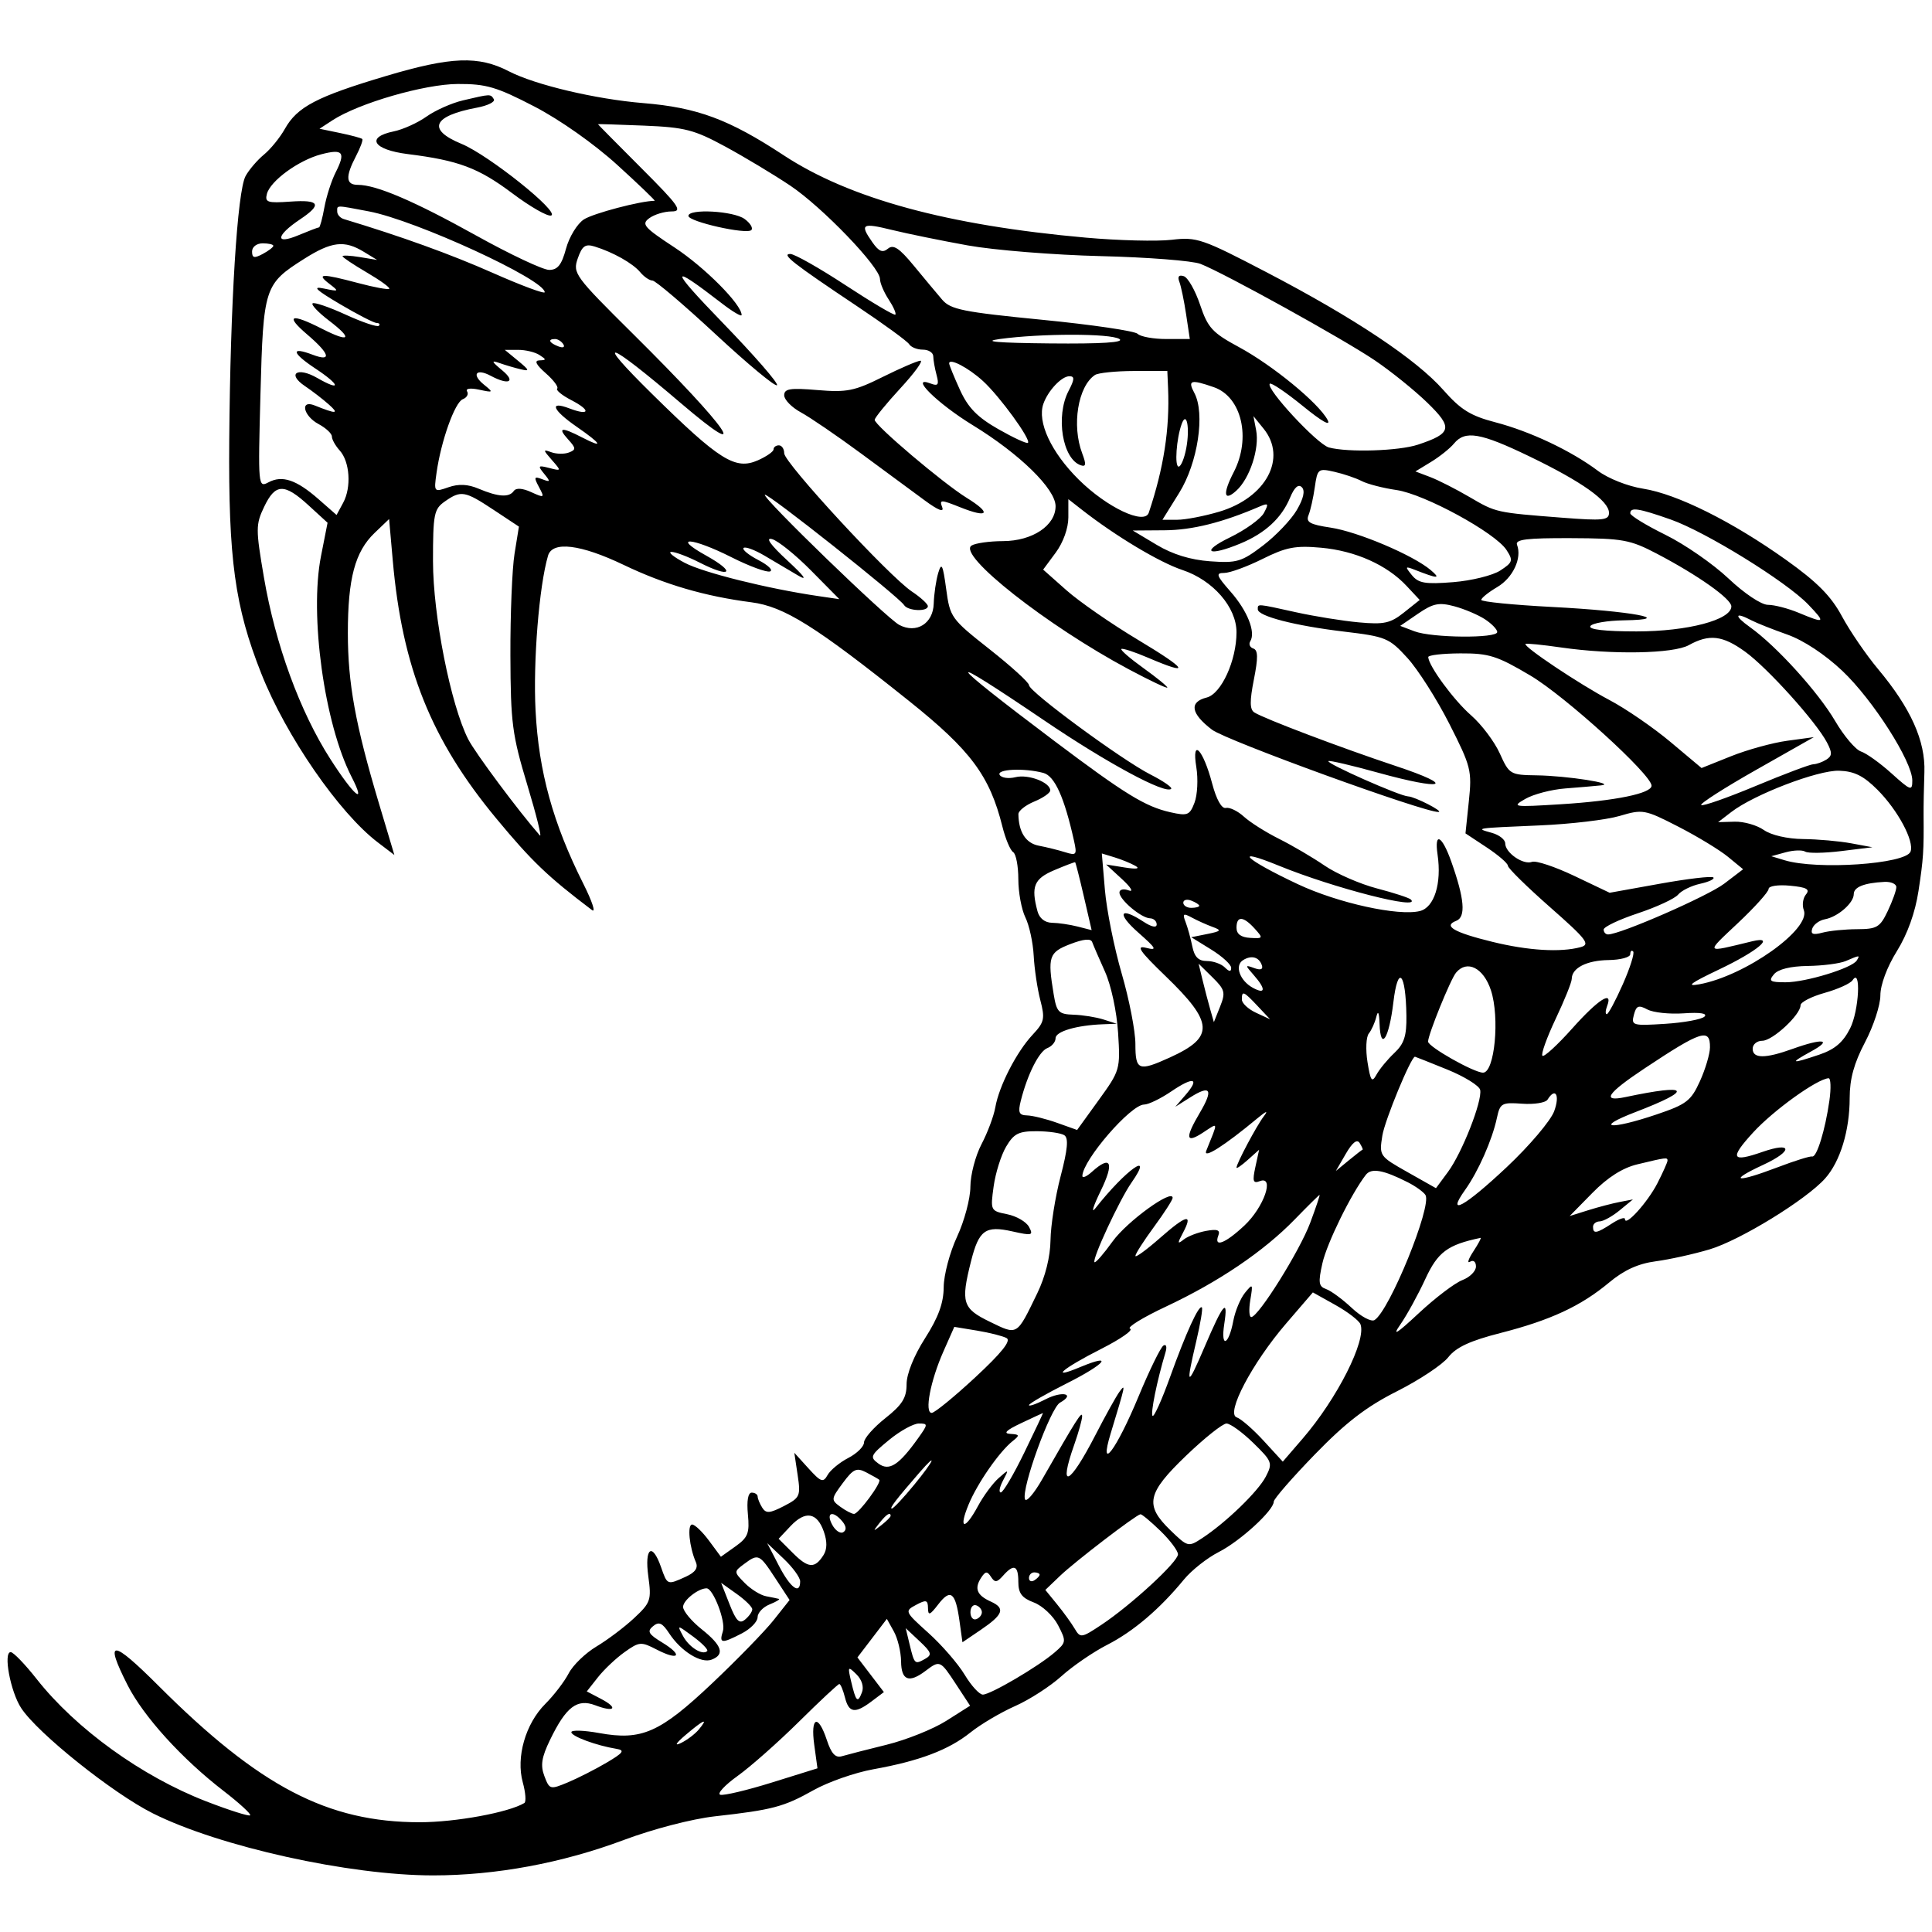 <svg width="512" height="512" viewBox="0 0 512 512"  xmlns="http://www.w3.org/2000/svg">
<path fill-rule="evenodd" clip-rule="evenodd" d="M102.311 20.136C83.939 25.61 78.767 28.313 75.492 34.153C74.204 36.455 71.716 39.515 69.966 40.955C68.216 42.393 66.023 44.949 65.094 46.632C62.884 50.632 61.032 80.491 60.752 116.612C60.506 148.24 62.234 160.813 69.259 178.531C75.827 195.096 89.858 215.426 100.111 223.232L104.513 226.583L100.391 212.807C94.187 192.069 92.185 181.075 92.185 167.755C92.185 153.31 94.083 146.2 99.263 141.24L103.117 137.552L104.09 148.568C106.604 177.011 114.265 196.091 131.546 216.936C140.949 228.279 145.156 232.302 156.885 241.178C157.957 241.988 156.928 238.859 154.598 234.224C146.554 218.225 142.755 204.457 141.928 188.304C141.258 175.265 142.867 155.311 145.236 147.255C146.392 143.327 153.87 144.24 165.276 149.701C176.147 154.906 186.781 158.018 199.136 159.615C207.802 160.733 216.102 165.933 240.959 185.811C257.276 198.859 262.294 205.613 265.645 219.047C266.458 222.307 267.741 225.355 268.496 225.822C269.25 226.287 269.868 229.516 269.868 232.996C269.868 236.475 270.71 241.033 271.738 243.127C272.766 245.219 273.757 249.783 273.941 253.27C274.125 256.757 274.915 262.064 275.698 265.064C276.974 269.961 276.765 270.895 273.649 274.221C269.401 278.755 264.75 287.808 263.769 293.453C263.367 295.761 261.72 300.161 260.108 303.229C258.495 306.299 257.171 311.371 257.162 314.5C257.155 317.63 255.569 323.581 253.637 327.726C251.706 331.871 250.109 337.894 250.089 341.11C250.063 345.331 248.69 349.097 245.153 354.642C242.173 359.314 240.254 364.098 240.254 366.851C240.254 370.448 239.096 372.292 234.613 375.84C231.511 378.294 228.973 381.185 228.973 382.261C228.973 383.339 227.1 385.187 224.813 386.369C222.524 387.551 220.055 389.586 219.324 390.889C218.148 392.988 217.57 392.788 214.249 389.128L210.501 384.997L211.383 390.893C212.218 396.464 212.018 396.916 207.741 399.126C204.012 401.052 203.004 401.131 202.014 399.57C201.353 398.529 200.803 397.202 200.79 396.62C200.779 396.038 200.068 395.563 199.211 395.563C198.238 395.563 197.858 397.726 198.202 401.318C198.678 406.297 198.231 407.444 194.898 409.815L191.046 412.555L187.887 408.287C186.148 405.938 184.139 404.016 183.421 404.016C182.088 404.016 182.679 409.99 184.407 413.98C185.074 415.52 184.256 416.7 181.72 417.854C176.814 420.087 176.855 420.103 175.174 415.287C172.849 408.622 170.766 410.149 171.809 417.753C172.672 424.033 172.443 424.712 168.064 428.802C165.499 431.199 161.005 434.588 158.077 436.334C155.149 438.081 151.837 441.283 150.714 443.45C149.592 445.618 146.804 449.26 144.517 451.545C139.254 456.803 136.703 465.693 138.545 472.357C139.288 475.05 139.474 477.509 138.956 477.821C134.795 480.329 120.727 482.912 111.222 482.912C86.815 482.912 68.77 473.486 42.027 446.77C29.578 434.332 27.576 434.283 33.806 446.565C38.021 454.876 48.201 466.1 59.239 474.606C63.437 477.844 66.611 480.755 66.29 481.076C65.968 481.396 60.717 479.728 54.619 477.368C37.584 470.774 20.112 458.164 9.717 444.959C6.63 441.037 3.532 437.829 2.833 437.829C0.805 437.829 2.772 448.329 5.611 452.657C9.995 459.342 29.886 475.242 40.523 480.564C58.134 489.378 92.554 497 114.748 497C131.395 497 148.948 493.743 165.313 487.616C173.136 484.687 183.403 482.023 189.487 481.341C204.729 479.635 207.713 478.844 215.576 474.423C219.454 472.244 226.592 469.746 231.438 468.875C243.678 466.675 251.399 463.75 257.176 459.125C259.891 456.952 265.209 453.806 268.994 452.134C272.78 450.463 278.309 446.9 281.283 444.216C284.256 441.532 289.726 437.784 293.438 435.886C300.37 432.341 307.334 426.413 313.759 418.588C315.768 416.142 319.915 412.865 322.976 411.306C328.691 408.392 337.557 400.273 337.557 397.951C337.557 397.236 342.476 391.586 348.486 385.397C356.689 376.952 362.104 372.791 370.194 368.712C376.124 365.724 382.253 361.655 383.814 359.673C385.894 357.03 389.594 355.316 397.658 353.256C410.919 349.866 418.951 346.13 426.476 339.849C430.396 336.578 434.14 334.875 438.774 334.259C442.438 333.771 448.867 332.35 453.061 331.098C461.153 328.684 478.678 317.921 483.69 312.289C487.685 307.799 490.183 299.606 490.183 290.982C490.183 285.937 491.339 281.736 494.25 276.208C496.488 271.959 498.318 266.37 498.318 263.787C498.318 260.988 500.082 256.257 502.69 252.068C505.492 247.563 507.548 241.844 508.419 236.125C509.718 227.601 509.855 225.564 509.77 215.936C509.75 213.611 509.846 208.539 509.984 204.665C510.279 196.352 506.391 187.696 497.686 177.286C494.543 173.528 490.245 167.245 488.132 163.324C485.241 157.956 481.582 154.262 473.325 148.376C459.071 138.214 444.419 130.916 435.442 129.505C431.382 128.867 426.179 126.81 423.455 124.765C416.4 119.471 405.505 114.319 396.281 111.911C389.708 110.197 387.105 108.582 382.509 103.367C375.348 95.239 358.855 84.25 335.664 72.158C318.566 63.241 317.163 62.761 310.521 63.547C306.653 64.005 296.399 63.747 287.735 62.975C251.118 59.712 225.158 52.636 207.693 41.156C193.171 31.61 184.782 28.494 170.45 27.319C157.854 26.286 141.787 22.485 134.867 18.899C126.801 14.721 119.566 14.995 102.311 20.136ZM141.579 28.208C148.365 31.725 157.438 38.117 163.58 43.705C169.327 48.934 173.788 53.215 173.49 53.215C169.839 53.215 157.18 56.548 154.724 58.157C152.964 59.309 150.84 62.789 150.004 65.89C148.845 70.191 147.783 71.529 145.531 71.529C143.906 71.529 135.205 67.431 126.196 62.421C109.734 53.271 99.736 48.988 94.827 48.988C91.635 48.988 91.494 46.823 94.334 41.382C95.506 39.136 96.259 37.09 96.005 36.837C95.751 36.583 93.096 35.869 90.106 35.248L84.67 34.119L88.074 31.897C95.05 27.345 112.487 22.29 121.332 22.255C128.851 22.224 131.597 23.032 141.579 28.208ZM122.71 26.596C119.72 27.297 115.364 29.232 113.029 30.893C110.693 32.554 106.794 34.319 104.362 34.816C96.823 36.356 98.877 39.685 108.075 40.834C121.515 42.511 126.813 44.501 135.793 51.245C140.503 54.783 145.119 57.424 146.048 57.114C148.516 56.293 129.486 41.075 122.298 38.122C113.108 34.347 114.652 30.731 126.396 28.53C129.282 27.989 131.296 26.982 130.869 26.291C129.99 24.871 130.075 24.867 122.71 26.596ZM192.188 38.834C197.296 41.604 205.04 46.258 209.399 49.174C217.914 54.874 233.203 70.776 233.203 73.933C233.203 74.99 234.241 77.438 235.509 79.371C236.778 81.305 237.571 83.112 237.272 83.383C236.973 83.657 231.041 80.15 224.089 75.591C217.138 71.032 210.549 67.303 209.444 67.303C206.961 67.303 210.169 69.815 227.106 81.131C234.223 85.887 240.447 90.426 240.938 91.219C241.429 92.013 243.062 92.662 244.568 92.662C246.074 92.662 247.314 93.455 247.325 94.423C247.335 95.392 247.728 97.62 248.199 99.375C248.897 101.975 248.607 102.394 246.63 101.636C240.763 99.386 248.374 106.917 257.793 112.679C270.233 120.291 279.739 129.589 279.739 134.146C279.739 139.288 273.584 143.376 265.8 143.402C262.221 143.414 258.472 143.943 257.471 144.578C253.611 147.024 277.507 165.832 299.129 177.369C304.753 180.368 309.353 182.546 309.353 182.21C309.353 181.871 306.499 179.547 303.01 177.043C299.521 174.54 296.893 172.266 297.169 171.99C297.446 171.712 300.671 172.77 304.334 174.34C315.809 179.254 314.771 177.47 301.538 169.537C294.524 165.333 286.009 159.431 282.615 156.422L276.445 150.952L279.784 146.439C281.766 143.761 283.124 139.967 283.124 137.105V132.286L286.72 135.095C295.636 142.063 307.259 149.03 313.32 151.043C321.454 153.744 327.686 160.908 327.686 167.56C327.686 175.053 323.65 183.883 319.783 184.853C315.066 186.035 315.571 189.095 321.193 193.377C324.954 196.244 377.743 215.415 381.232 215.182C382.676 215.085 374.904 211.104 373.177 211.054C371.016 210.994 351.422 202.318 352.042 201.698C352.289 201.452 358.174 202.824 365.119 204.747C382.748 209.627 386.191 208.414 369.991 203.031C355.408 198.184 335.002 190.457 332.403 188.797C331.19 188.024 331.162 185.795 332.29 180.089C333.434 174.31 333.4 172.286 332.147 171.869C331.235 171.566 330.87 170.701 331.335 169.948C332.83 167.532 330.586 161.886 326.109 156.79C322.335 152.496 322.113 151.834 324.442 151.834C325.921 151.834 330.482 150.165 334.579 148.127C340.854 145.002 343.296 144.534 350.116 145.153C359.188 145.974 367.57 149.722 372.761 155.278L376.235 158.996L372.06 162.321C368.478 165.175 366.787 165.546 360.125 164.936C355.857 164.546 348.359 163.338 343.463 162.256C332.975 159.936 333.326 159.963 333.326 161.473C333.326 163.286 343.13 165.823 356.145 167.377C367.285 168.706 368.133 169.058 372.964 174.35C375.763 177.415 380.776 185.288 384.104 191.846C389.835 203.138 390.109 204.221 389.261 212.312L388.367 220.856L393.987 224.571C397.077 226.613 399.605 228.8 399.605 229.43C399.605 230.058 404.62 234.989 410.75 240.385C420.559 249.021 421.531 250.293 418.858 251.009C413.512 252.442 404.975 251.923 395.465 249.589C385.279 247.09 382.363 245.392 385.912 244.031C388.521 243.031 388.112 238.196 384.579 228.263C382.117 221.342 380.066 220.334 380.971 226.492C382.092 234.128 380.105 240.477 376.295 241.432C370.643 242.849 354.578 239.318 343.963 234.328C329.833 227.684 326.363 224.289 338.967 229.441C353.426 235.35 376.862 241.349 373.889 238.379C373.446 237.938 369.416 236.619 364.931 235.45C360.446 234.279 354.197 231.557 351.044 229.4C347.892 227.243 342.457 224.052 338.967 222.309C335.477 220.567 331.28 217.915 329.642 216.416C328.003 214.919 325.85 213.882 324.857 214.11C323.75 214.366 322.352 211.873 321.238 207.653C318.832 198.539 315.746 195.353 317.039 203.32C317.548 206.454 317.333 210.675 316.563 212.7C315.286 216.058 314.723 216.282 310.168 215.257C303.491 213.752 298.131 210.458 279.36 196.328C249.917 174.162 248.963 172.098 276.919 191.046C293.48 202.269 308.868 210.551 310.37 209.049C310.737 208.683 308.279 206.981 304.907 205.267C297.299 201.398 272.688 183.292 272.688 181.564C272.688 180.866 267.985 176.584 262.239 172.052C252.038 164.005 251.764 163.624 250.742 156.06C249.87 149.616 249.516 148.905 248.641 151.834C248.061 153.771 247.524 157.436 247.446 159.979C247.285 165.263 242.866 167.997 238.329 165.619C234.996 163.872 201.945 131.873 202.698 131.122C203.313 130.508 238.256 158.196 239.591 160.356C240.569 161.936 245.896 162.174 245.891 160.639C245.889 160.058 243.986 158.314 241.662 156.764C235.626 152.739 207.82 122.632 207.82 120.122C207.82 118.967 207.185 118.021 206.41 118.021C205.634 118.021 205 118.5 205 119.086C205 119.672 203.134 120.976 200.855 121.984C194.863 124.633 190.703 122.027 172.829 104.425C157.042 88.879 160.697 90.012 180.321 106.748C199.914 123.457 193.294 113.807 167.868 88.598C152.264 73.126 151.742 72.414 153.116 68.475C154.271 65.167 155.114 64.57 157.56 65.322C162.477 66.835 167.707 69.781 169.667 72.141C170.676 73.354 172.134 74.347 172.907 74.347C173.681 74.347 181.237 80.774 189.698 88.63C198.157 96.486 205.454 102.54 205.911 102.084C206.366 101.628 199.844 94.134 191.415 85.432C177.346 70.904 177.302 69.577 191.25 80.359C194.159 82.606 196.538 84.009 196.538 83.474C196.538 80.677 186.757 70.835 178.755 65.579C170.618 60.235 169.901 59.402 172.077 57.813C173.418 56.834 176.072 56.032 177.976 56.032C180.997 56.032 179.972 54.564 169.951 44.54C163.633 38.22 158.463 32.989 158.463 32.917C158.463 32.846 163.962 33.014 170.681 33.292C181.51 33.742 183.957 34.371 192.188 38.834ZM88.933 45.722C87.826 47.906 86.49 52.071 85.963 54.976C85.437 57.882 84.795 60.259 84.537 60.259C84.279 60.259 81.789 61.21 79.004 62.372C72.799 64.963 73.099 62.433 79.504 58.145C85.467 54.156 84.754 52.869 76.895 53.43C70.894 53.86 70.146 53.612 70.732 51.386C71.64 47.926 79.143 42.458 85.134 40.891C90.925 39.377 91.67 40.324 88.933 45.722ZM97.758 56.02C110.146 58.367 144.319 74.074 144.352 77.437C144.357 77.974 138.174 75.676 130.612 72.33C119.403 67.369 106.373 62.661 91.127 58.061C90.158 57.769 89.364 56.876 89.364 56.076C89.364 54.315 88.783 54.319 97.758 56.02ZM182.437 57.217C182.437 58.746 197.865 62.221 199.113 60.973C199.634 60.453 198.829 59.129 197.324 58.03C194.399 55.893 182.437 55.239 182.437 57.217ZM256.471 65.037C263.452 66.296 279.316 67.572 291.726 67.874C304.136 68.175 316.028 69.102 318.151 69.935C324.497 72.421 356.008 89.861 364.35 95.504C368.616 98.389 374.873 103.434 378.253 106.715C385.098 113.358 384.767 114.846 375.774 117.837C370.715 119.519 357.252 119.946 352.175 118.585C349.088 117.758 335.308 102.893 336.512 101.69C336.88 101.321 340.829 103.989 345.288 107.617C350.381 111.762 352.802 113.113 351.805 111.252C349.414 106.786 337.217 96.78 328.286 91.959C321.273 88.172 320.088 86.877 318.029 80.753C316.747 76.945 314.805 73.541 313.712 73.192C312.402 72.772 312.003 73.279 312.54 74.68C312.99 75.848 313.797 79.739 314.335 83.324L315.314 89.844H309.091C305.667 89.844 302.247 89.226 301.49 88.469C300.733 87.713 289.343 86.038 276.177 84.746C255.25 82.692 251.921 82.024 249.694 79.429C248.294 77.796 244.905 73.736 242.164 70.405C238.324 65.739 236.754 64.704 235.319 65.894C233.907 67.065 232.916 66.666 231.215 64.239C227.787 59.35 228.378 58.971 236.376 60.934C240.447 61.932 249.491 63.779 256.471 65.037ZM72.442 65.14C72.442 65.5 71.173 66.473 69.622 67.303C67.371 68.506 66.801 68.374 66.801 66.648C66.801 65.425 68.027 64.485 69.622 64.485C71.173 64.485 72.442 64.78 72.442 65.14ZM96.415 66.734L99.941 68.882L95.358 68.129C92.838 67.713 90.775 67.614 90.775 67.909C90.775 68.203 93.68 70.145 97.232 72.224C100.783 74.303 103.449 76.242 103.159 76.532C102.868 76.824 99.169 76.141 94.939 75.016C85.254 72.441 83.708 72.476 87.249 75.19C89.938 77.251 89.874 77.31 85.839 76.463C82.626 75.791 83.646 76.782 90.07 80.58C94.723 83.331 99.113 85.591 99.824 85.6C100.534 85.609 100.79 85.943 100.391 86.342C99.992 86.741 96.037 85.408 91.604 83.381C87.17 81.352 83.224 80.011 82.835 80.4C82.446 80.788 84.408 82.844 87.195 84.967C93.626 89.868 92.733 90.9 85.327 87.125C77.073 82.919 75.432 83.538 81.381 88.615C87.454 93.796 88.037 95.977 82.823 93.996C76.927 91.758 77.307 93.519 83.624 97.693C90.244 102.072 90.526 103.868 84.006 100.129C78.763 97.123 75.958 99.062 80.827 102.325C82.724 103.598 85.579 105.8 87.173 107.221C89.981 109.725 89.18 109.77 83.371 107.439C79.433 105.859 80.363 110.212 84.429 112.386C86.368 113.423 87.954 114.906 87.954 115.683C87.954 116.459 88.886 118.124 90.024 119.381C92.716 122.352 93.168 129.136 90.945 133.235L89.191 136.476L84.434 132.304C78.554 127.145 74.791 125.873 71.159 127.816C68.403 129.289 68.37 128.914 69.028 104.343C69.785 76.125 70.058 75.281 80.565 68.623C87.872 63.994 91.257 63.591 96.415 66.734ZM296.662 89.844C298.073 90.756 291.977 91.143 278.329 91.011C264.281 90.873 260.088 90.508 264.932 89.844C275.945 88.336 294.325 88.336 296.662 89.844ZM149.287 91.238C149.781 92.035 149.215 92.272 147.96 91.791C145.518 90.855 145.071 89.844 147.099 89.844C147.829 89.844 148.814 90.471 149.287 91.238ZM142.951 94.071C144.831 95.285 144.831 95.445 142.951 95.502C141.512 95.547 142.047 96.634 144.624 98.902C146.708 100.735 148.076 102.569 147.666 102.979C147.255 103.389 148.942 104.77 151.413 106.046C156.668 108.761 156.313 110.288 150.903 108.234C145.401 106.143 146.385 108.634 152.823 113.09C159.48 117.7 160.132 118.955 154.303 115.945C148.77 113.086 147.646 113.234 150.549 116.438C152.669 118.778 152.694 119.178 150.768 119.916C149.571 120.375 147.481 120.346 146.124 119.851C143.857 119.026 143.867 119.192 146.254 121.911C148.809 124.822 148.798 124.856 145.549 124.019C142.582 123.254 142.445 123.41 144.208 125.557C145.935 127.662 145.875 127.834 143.692 126.997C141.534 126.17 141.423 126.439 142.832 129.068C144.373 131.945 144.274 132.01 140.78 130.419C138.435 129.351 136.764 129.246 136.151 130.125C134.926 131.89 132.021 131.698 126.85 129.512C123.991 128.304 121.546 128.186 118.847 129.126C114.999 130.467 114.968 130.43 115.687 125.308C116.869 116.89 120.535 106.605 122.642 105.798C123.721 105.384 124.235 104.454 123.787 103.729C123.312 102.959 124.633 102.768 126.968 103.268C130.772 104.084 130.834 104.019 128.247 101.929C124.878 99.21 126.177 97.523 130.047 99.592C134.853 102.162 136.81 101.221 133.08 98.135C130.224 95.771 130.091 95.407 132.375 96.212C133.926 96.76 136.465 97.507 138.016 97.873C140.441 98.444 140.343 98.131 137.311 95.631L133.785 92.724L137.311 92.716C139.25 92.71 141.788 93.32 142.951 94.071ZM233.908 99.904C226.43 103.623 224.423 104.026 216.634 103.371C209.389 102.762 207.82 103.009 207.82 104.756C207.82 105.925 209.808 107.962 212.239 109.282C214.671 110.601 221.81 115.477 228.104 120.115C234.399 124.753 242.025 130.374 245.052 132.606C248.612 135.233 250.25 135.873 249.691 134.42C248.906 132.373 249.322 132.375 254.472 134.434C261.951 137.424 262.889 136.073 256.201 131.942C249.908 128.058 231.789 112.7 231.801 111.263C231.807 110.718 234.88 106.945 238.632 102.876C242.385 98.808 244.761 95.529 243.912 95.588C243.063 95.647 238.562 97.589 233.908 99.904ZM260.49 100.97C264.918 105.011 273.276 116.494 272.416 117.354C272.117 117.652 268.579 116.018 264.554 113.722C258.981 110.542 256.557 108.055 254.386 103.295C252.819 99.856 251.536 96.711 251.536 96.305C251.536 94.787 256.612 97.431 260.49 100.97ZM309.551 102.876C310.015 113.651 308.404 124.044 304.437 135.878C303.318 139.217 293.325 134.485 285.86 127.083C278.558 119.843 274.815 111.798 276.513 106.997C277.75 103.499 281.333 99.706 283.4 99.706C284.826 99.706 284.781 100.532 283.19 103.581C279.68 110.302 281.563 121.704 286.449 123.314C287.806 123.761 287.889 123.021 286.802 120.164C283.98 112.748 285.661 102.387 290.175 99.375C291.028 98.806 295.693 98.331 300.54 98.319L309.353 98.297L309.551 102.876ZM321.701 102.616C329.065 105.18 331.613 116.115 326.948 125.129C323.988 130.847 324.296 133.061 327.632 130.044C331.196 126.822 333.816 118.86 332.895 114.047L332.174 110.284L334.866 113.605C341.174 121.387 335.54 131.915 323.093 135.609C319.133 136.784 314.129 137.745 311.976 137.745H308.06L312.501 130.606C317.441 122.668 319.423 109.57 316.51 104.13C314.685 100.725 315.55 100.473 321.701 102.616ZM314.368 118.802C313.866 121.472 312.96 123.657 312.354 123.657C311.233 123.657 311.756 116.232 313.148 112.386C314.476 108.712 315.375 113.436 314.368 118.802ZM405.32 120.95C419.218 127.655 426.399 132.752 426.399 135.912C426.399 137.875 424.822 138.04 414.059 137.201C396.36 135.823 396.504 135.856 389.397 131.696C385.836 129.61 381.163 127.235 379.012 126.419L375.102 124.934L379.245 122.41C381.524 121.022 384.259 118.833 385.323 117.545C388.267 113.984 392.304 114.671 405.32 120.95ZM360.859 127.483C362.392 128.28 366.545 129.351 370.088 129.864C377.483 130.935 396.264 141.169 399.234 145.745C401.053 148.55 400.912 149.019 397.594 151.19C395.597 152.497 389.979 153.886 385.11 154.276C377.727 154.87 375.911 154.564 374.181 152.442C372.287 150.119 372.352 149.994 374.927 151.001C381.113 153.421 381.935 153.435 379.157 151.078C374.499 147.125 359.827 140.902 352.611 139.822C347.125 139 346.024 138.376 346.778 136.515C347.289 135.254 348.033 131.928 348.434 129.124C349.132 124.222 349.332 124.064 353.616 125.03C356.066 125.583 359.325 126.686 360.859 127.483ZM343.669 135.163C342.172 137.723 338.145 141.953 334.72 144.564C329.041 148.89 327.798 149.261 320.68 148.747C315.478 148.371 310.754 146.915 306.529 144.386L300.187 140.59L308.648 140.53C315.978 140.478 323.951 138.483 333.842 134.224C336.141 133.235 336.282 133.451 334.951 135.936C334.112 137.501 330.073 140.412 325.974 142.404C317.931 146.314 320.174 147.606 328.769 144.017C335.302 141.291 339.648 137.27 341.878 131.893C343.014 129.15 344.08 128.202 344.997 129.117C345.914 130.033 345.46 132.1 343.669 135.163ZM81.761 133.913L86.808 138.534L85.063 147.393C81.978 163.065 85.957 191.811 93.159 205.853C97.239 213.807 93.795 210.913 87.519 201.113C79.466 188.54 72.982 170.799 69.95 153.052C67.753 140.185 67.756 139.014 70.001 134.31C72.968 128.093 75.317 128.014 81.761 133.913ZM130.828 135.129L137.519 139.558L136.357 146.752C135.719 150.709 135.225 162.823 135.262 173.671C135.324 191.6 135.73 194.724 139.739 208.01C142.165 216.049 143.661 222.071 143.066 221.394C137.469 215.024 125.918 199.519 124.083 195.912C119.444 186.791 114.752 163.082 114.749 148.744C114.748 136.228 115.01 134.903 117.883 132.894C122.177 129.889 123.168 130.06 130.828 135.129ZM442.72 137.663C452.01 140.925 473.373 154.121 479.192 160.192C483.914 165.119 483.682 165.323 476.677 162.4C473.894 161.238 470.228 160.287 468.533 160.287C466.772 160.287 462.282 157.293 458.059 153.302C453.993 149.46 446.475 144.253 441.352 141.729C436.23 139.205 432.039 136.642 432.039 136.033C432.039 134.346 434.221 134.678 442.72 137.663ZM214.937 151.197L222.438 158.785L216.892 157.973C203.433 156.002 186.429 151.773 181.476 149.162C178.515 147.6 176.909 146.295 177.91 146.26C178.91 146.226 182.289 147.503 185.419 149.098C193.705 153.321 195.202 151.721 187.151 147.245C177.736 142.011 183.353 142.379 193.875 147.686C198.569 150.054 203.152 151.741 204.058 151.435C204.964 151.129 203.584 149.779 200.99 148.434C198.397 147.09 196.626 145.642 197.052 145.215C197.479 144.789 199.972 145.704 202.594 147.249C205.214 148.793 209.208 151.154 211.467 152.494C214.167 154.095 213.2 152.732 208.645 148.521C204.218 144.43 202.747 142.384 204.575 142.862C206.149 143.272 210.812 147.024 214.937 151.197ZM439.09 146.738C449.97 152.434 458.834 158.707 458.827 160.706C458.816 164.275 447.228 167.331 433.703 167.331C425.321 167.331 420.906 166.822 421.463 165.922C421.942 165.147 425.946 164.458 430.36 164.392C444.395 164.181 432.392 161.941 411.384 160.853C401.028 160.316 392.554 159.472 392.554 158.976C392.554 158.482 394.454 156.955 396.776 155.584C400.95 153.121 403.389 147.92 402.028 144.378C401.479 142.951 404.603 142.566 416.33 142.614C430.068 142.67 431.988 143.018 439.09 146.738ZM393.52 164.109C395.315 165.284 396.785 166.807 396.785 167.493C396.785 169.216 379.493 169.065 374.852 167.303L371.069 165.866L375.818 162.618C379.799 159.896 381.35 159.582 385.411 160.671C388.075 161.387 391.723 162.934 393.52 164.109ZM464.141 164.388C465.487 165.095 469.76 166.791 473.635 168.159C477.935 169.678 483.62 173.423 488.218 177.768C496.323 185.425 506.779 201.801 506.779 206.836C506.779 209.695 506.371 209.557 501.295 204.974C498.277 202.25 494.629 199.633 493.186 199.157C491.742 198.68 488.658 195.043 486.331 191.071C481.827 183.385 470.756 171.184 463.768 166.207C459.466 163.142 459.689 162.055 464.141 164.388ZM462.499 172.72C468.409 176.998 481.269 191.263 484.154 196.743C485.591 199.472 485.564 200.316 484.009 201.301C482.96 201.964 481.407 202.518 480.561 202.531C479.713 202.542 472.833 205.134 465.27 208.291C457.707 211.449 451.212 213.723 450.834 213.345C450.458 212.969 457.021 208.766 465.42 204.006L480.691 195.351L473.64 196.309C469.762 196.835 463.065 198.678 458.758 200.402L450.929 203.537L442.68 196.616C438.144 192.811 430.879 187.82 426.537 185.526C418.53 181.297 403.606 171.318 404.278 170.646C404.48 170.443 408.747 170.87 413.759 171.594C427.28 173.545 443.443 173.248 447.551 170.97C452.968 167.968 456.505 168.382 462.499 172.72ZM405.564 179.027C414.784 184.489 437.68 205.301 437.68 208.218C437.68 210.268 428.084 212.233 413.707 213.129C400.938 213.925 400.493 213.859 404.233 211.712C406.392 210.472 411.152 209.228 414.81 208.947C418.469 208.666 422.732 208.301 424.283 208.135C428.636 207.672 415.306 205.591 407.223 205.474C400.218 205.372 399.967 205.223 397.459 199.665C396.043 196.528 392.615 191.979 389.841 189.557C385.279 185.574 378.607 176.505 378.496 174.137C378.472 173.618 382.306 173.176 387.016 173.154C394.588 173.117 396.738 173.797 405.564 179.027ZM276.502 204.831C279.508 205.637 282.055 211.277 284.623 222.811C285.455 226.546 285.269 226.788 282.28 225.85C280.495 225.289 277.346 224.509 275.283 224.116C271.848 223.462 269.946 220.513 269.888 215.754C269.877 214.881 271.772 213.376 274.099 212.414C276.425 211.452 278.329 210.129 278.329 209.475C278.329 207.336 272.499 205.112 269.118 205.96C267.299 206.415 265.416 206.153 264.935 205.375C263.973 203.818 271.416 203.469 276.502 204.831ZM497.516 209.264C502.945 214.689 507.364 222.945 506.309 225.692C505.043 228.989 481.592 230.591 472.935 227.973L469.409 226.907L473.207 225.867C475.295 225.296 477.632 225.216 478.399 225.689C479.165 226.163 483.486 226.095 487.998 225.54L496.203 224.53L490.562 223.484C487.46 222.908 481.731 222.401 477.832 222.357C473.647 222.309 469.382 221.323 467.424 219.954C465.597 218.676 462.127 217.687 459.711 217.756L455.317 217.88L458.838 215.175C464.88 210.532 481.774 204.066 487.385 204.25C491.393 204.381 493.841 205.592 497.516 209.264ZM457.922 227.057L461.945 230.362L456.952 234.168C452.603 237.483 429.385 247.635 426.156 247.635C425.514 247.635 424.988 247.053 424.988 246.342C424.988 245.629 429.065 243.691 434.047 242.035C439.031 240.378 443.834 238.149 444.721 237.08C445.609 236.01 448.241 234.719 450.57 234.207C452.899 233.696 454.467 232.942 454.056 232.531C453.645 232.121 447.293 232.866 439.942 234.189L426.576 236.592L417.229 232.136C412.089 229.685 407.034 228.005 405.996 228.403C403.683 229.29 398.9 225.991 398.9 223.51C398.9 222.514 397.313 221.257 395.374 220.719C390.834 219.457 390.676 219.482 408.066 218.741C416.21 218.394 425.729 217.266 429.219 216.232C435.357 214.414 435.865 214.507 444.731 219.052C449.772 221.637 455.708 225.24 457.922 227.057ZM300.892 229.466C302.22 230.229 301.173 230.388 298.072 229.892L293.136 229.103L297.367 233C299.705 235.152 300.493 236.481 299.129 235.97C297.75 235.453 296.662 235.701 296.662 236.535C296.662 238.432 302.443 243.3 304.77 243.362C305.74 243.387 306.533 244.116 306.533 244.979C306.533 245.944 305.192 245.672 303.057 244.275C296.786 240.169 295.837 241.999 301.597 247.087C306.498 251.415 306.775 251.952 303.712 251.182C300.93 250.482 302.012 252.056 308.85 258.651C321.682 271.027 321.897 274.851 310.058 280.231C301.717 284.021 300.892 283.701 300.892 276.674C300.892 273.273 299.259 264.873 297.262 258.007C295.267 251.14 293.264 241.168 292.813 235.847L291.994 226.174L295.385 227.212C297.251 227.784 299.729 228.799 300.892 229.466ZM287.23 237.564L289.295 246.494L285.575 245.543C283.528 245.02 280.482 244.572 278.806 244.548C276.903 244.52 275.451 243.369 274.946 241.491C273.183 234.926 274.018 232.883 279.394 230.605C282.299 229.375 284.785 228.428 284.92 228.503C285.056 228.576 286.095 232.655 287.23 237.564ZM478.597 237.042C477.783 238.022 477.528 239.893 478.03 241.201C479.962 246.233 462.482 258.631 450.334 260.846C446.684 261.511 447.996 260.522 455.472 256.968C465.86 252.032 470.73 247.9 464.331 249.454C451.614 252.542 451.844 252.839 460.595 244.597C465.056 240.396 468.704 236.335 468.704 235.568C468.704 234.792 471.22 234.416 474.391 234.719C478.783 235.137 479.74 235.665 478.597 237.042ZM502.548 235.095C502.548 235.946 501.525 238.799 500.272 241.435C498.228 245.739 497.404 246.227 492.164 246.246C488.956 246.256 484.818 246.668 482.969 247.163C480.461 247.833 479.775 247.56 480.266 246.088C480.629 245.002 482.14 243.889 483.628 243.615C487.042 242.987 491.267 239.303 491.267 236.953C491.267 235.082 494.004 233.986 499.376 233.71C501.121 233.62 502.548 234.242 502.548 235.095ZM317.814 240.037C317.814 240.341 316.862 240.591 315.699 240.591C314.536 240.591 313.584 239.976 313.584 239.225C313.584 238.476 314.536 238.227 315.699 238.672C316.862 239.118 317.814 239.733 317.814 240.037ZM321.34 245.64C323.809 246.54 323.633 246.774 319.93 247.521L315.699 248.372L320.987 251.64C323.896 253.438 326.275 255.617 326.275 256.485C326.275 257.583 325.762 257.547 324.583 256.37C323.652 255.44 321.51 254.679 319.824 254.679C317.607 254.679 316.54 253.604 315.974 250.805C315.544 248.675 314.737 245.758 314.183 244.325C313.324 242.108 313.572 241.936 315.847 243.166C317.317 243.961 319.789 245.075 321.34 245.64ZM332.492 246.082C334.813 248.645 334.762 248.748 331.3 248.548C328.88 248.408 327.687 247.526 327.687 245.874C327.686 242.667 329.468 242.745 332.492 246.082ZM292.83 257.497C294.456 261.108 295.952 268.081 296.306 273.698C296.917 283.394 296.831 283.694 291.187 291.506L285.446 299.453L280.126 297.556C277.198 296.513 273.625 295.631 272.184 295.597C270.049 295.547 269.74 294.831 270.515 291.739C272.278 284.723 275.365 278.596 277.561 277.754C278.759 277.295 279.739 276.115 279.739 275.133C279.739 273.345 285.293 271.709 292.255 271.444L295.956 271.305L292.431 270.176C290.492 269.556 286.926 268.986 284.507 268.908C280.554 268.782 280.02 268.231 279.234 263.484C277.587 253.529 277.965 252.384 283.617 250.203C287.158 248.837 289.082 248.656 289.44 249.659C289.735 250.484 291.261 254.01 292.83 257.497ZM430.061 260.844C428.132 265.202 426.221 268.767 425.815 268.767C425.409 268.767 425.442 267.817 425.888 266.654C427.579 262.254 423.547 264.83 416.663 272.546C412.734 276.949 409.177 280.209 408.759 279.79C408.34 279.372 409.915 274.978 412.261 270.024C414.607 265.071 416.526 260.305 416.526 259.43C416.529 256.53 420.48 254.506 426.296 254.425C429.454 254.383 432.039 253.682 432.039 252.869C432.039 252.057 432.383 251.736 432.804 252.156C433.225 252.576 431.99 256.485 430.061 260.844ZM334.414 255.824C334.777 256.916 334.072 257.17 332.387 256.554C329.915 255.653 329.911 255.736 332.269 258.425C335.491 262.102 335.409 263.591 332.083 261.812C328.585 259.942 327.114 255.91 329.4 254.462C331.631 253.05 333.673 253.606 334.414 255.824ZM492.054 254.547C490.804 256.565 478.56 260.314 473.215 260.314C469.058 260.314 468.611 260.01 470.114 258.201C471.233 256.856 474.494 256.051 479.1 255.989C483.078 255.934 487.601 255.345 489.152 254.679C492.896 253.072 492.969 253.069 492.054 254.547ZM323.341 266.749L321.69 270.881L320.685 267.359C320.134 265.421 319.223 261.935 318.662 259.61L317.641 255.383L321.316 259C324.62 262.253 324.824 263.035 323.341 266.749ZM395.109 262.428C397.493 269.676 396.096 284.265 393.019 284.265C390.602 284.265 378.452 277.395 378.454 276.03C378.455 274.177 384.386 259.558 385.857 257.781C388.768 254.266 393.151 256.468 395.109 262.428ZM372.713 269.187C372.79 274.524 372.119 276.599 369.519 279.049C367.707 280.755 365.579 283.334 364.789 284.779C363.572 287.005 363.207 286.496 362.399 281.451C361.876 278.176 362.032 274.775 362.747 273.893C363.462 273.011 364.359 271.022 364.74 269.472C365.188 267.652 365.491 268.305 365.597 271.316C365.858 278.77 368.114 275.266 369.258 265.629C370.461 255.492 372.544 257.636 372.713 269.187ZM490.302 272.528C488.426 276.244 486.234 278.108 482.101 279.503C474.561 282.046 474.092 281.853 479.986 278.629C485.803 275.448 483.068 275.081 475.05 277.966C467.786 280.581 464.474 280.568 464.474 277.925C464.474 276.763 465.624 275.812 467.03 275.812C469.748 275.812 477.165 268.929 477.165 266.408C477.165 265.582 480.038 264.104 483.548 263.122C487.058 262.14 490.388 260.631 490.951 259.769C493.257 256.23 492.666 267.846 490.302 272.528ZM333.298 266.625L336.582 270.117L332.85 268.386C330.798 267.433 329.113 265.862 329.107 264.893C329.092 262.449 329.55 262.639 333.298 266.625ZM446.216 268.542C450.551 268.238 452.563 268.555 451.71 269.406C450.97 270.144 446.282 271.008 441.291 271.325C432.66 271.874 432.258 271.76 432.991 268.959C433.631 266.509 434.231 266.268 436.569 267.519C438.113 268.345 442.455 268.804 446.216 268.542ZM453.161 277.573C453.144 279.317 451.943 283.356 450.49 286.55C448.125 291.754 446.927 292.67 438.966 295.355C426.628 299.518 422.254 298.996 433.445 294.696C448.961 288.735 447.866 287.118 430.763 290.734C424.285 292.102 425.861 289.758 435.898 283.091C450.876 273.142 453.212 272.395 453.161 277.573ZM383.501 283.426C388.092 285.29 392.035 287.728 392.264 288.845C392.86 291.774 387.465 305.512 383.732 310.566L380.546 314.88L373.009 310.626C365.556 306.419 365.48 306.309 366.337 300.948C366.994 296.843 373.941 280.038 374.98 280.038C375.075 280.038 378.909 281.563 383.501 283.426ZM314.163 290.189L311.468 293.312L315.469 290.789C320.814 287.419 321.615 288.711 317.989 294.851C313.983 301.636 314.216 303.155 318.804 300.151C322.98 297.416 322.898 296.961 319.677 304.956C318.739 307.285 324.442 303.665 333.284 296.316C335.628 294.369 336.165 294.207 334.927 295.823C333.019 298.315 327.686 308.339 327.686 309.435C327.686 309.779 329.034 308.853 330.682 307.377L333.679 304.693L332.686 309.27C331.868 313.038 332.074 313.701 333.848 313.021C337.883 311.475 334.966 319.91 329.787 324.769C324.697 329.544 321.603 330.728 322.875 327.415C323.432 325.967 322.623 325.661 319.659 326.195C317.482 326.586 314.802 327.616 313.705 328.48C312.013 329.815 311.976 329.556 313.467 326.761C316.284 321.479 314.481 321.864 307.457 328.042C303.846 331.216 300.892 333.37 300.892 332.826C300.892 332.282 303.113 328.815 305.828 325.121C308.542 321.427 310.763 317.973 310.763 317.446C310.763 314.92 298.644 323.712 294.848 328.993C292.482 332.285 290.327 334.759 290.058 334.491C289.333 333.766 296.669 317.981 299.851 313.417C306.065 304.508 298.33 309.993 290.299 320.19C289.079 321.74 289.705 319.679 291.689 315.612C295.375 308.06 294.421 305.979 289.369 310.547C287.951 311.829 286.813 312.305 286.84 311.603C287.007 307.343 299.678 292.718 303.201 292.718C304.34 292.718 307.582 291.15 310.405 289.232C316.324 285.216 318.07 285.66 314.163 290.189ZM484.811 291.661C483.701 299.497 481.446 306.808 480.239 306.479C479.712 306.337 475.608 307.619 471.118 309.331C460.091 313.535 457.706 313.129 467.294 308.68C475.212 305.006 475.036 302.49 467.054 305.271C458.829 308.135 458.293 307.003 464.605 300.114C469.983 294.244 481.52 285.947 484.586 285.744C485.176 285.706 485.278 288.367 484.811 291.661ZM411.871 294.486C410.941 297.009 405.297 303.666 399.326 309.279C388.098 319.837 383.114 322.567 388.266 315.341C391.769 310.426 395.444 302.111 396.694 296.271C397.533 292.349 397.969 292.104 403.391 292.494C406.58 292.725 409.609 292.235 410.121 291.406C412.208 288.033 413.445 290.211 411.871 294.486ZM282.046 300.84C283.215 301.595 282.95 304.546 281.071 311.737C279.652 317.161 278.449 324.769 278.397 328.643C278.338 333.052 277.025 338.323 274.887 342.732C269.374 354.107 269.743 353.886 262.328 350.286C255.058 346.758 254.572 345.196 257.333 334.241C259.416 325.975 261.138 324.73 268.266 326.33C273.525 327.511 273.912 327.408 272.704 325.149C271.975 323.788 269.366 322.274 266.907 321.782C262.494 320.9 262.446 320.803 263.321 314.435C263.807 310.886 265.299 306.133 266.636 303.873C268.686 300.403 269.954 299.765 274.756 299.783C277.885 299.796 281.165 300.271 282.046 300.84ZM361.101 304.668C360.949 304.697 359.291 305.985 357.417 307.526L354.01 310.328L356.647 305.778C358.405 302.745 359.632 301.792 360.33 302.919C360.905 303.85 361.252 304.637 361.101 304.668ZM441.911 307.567C441.911 307.985 440.709 310.679 439.24 313.555C436.656 318.612 430.629 325.269 430.629 323.064C430.629 322.467 429.065 323.004 427.153 324.255C423.117 326.898 422.168 327.063 422.168 325.121C422.168 324.346 422.962 323.698 423.931 323.681C424.901 323.664 427.28 322.347 429.219 320.757L432.744 317.861L429.219 318.539C427.28 318.911 423.508 319.901 420.837 320.74L415.979 322.264L422.016 316.119C426.056 312.005 429.994 309.506 433.925 308.559C441.593 306.712 441.911 306.672 441.911 307.567ZM373.075 313.315C375.158 314.373 377.268 315.892 377.76 316.689C379.548 319.58 368.223 347.385 364.26 349.832C363.4 350.362 360.69 348.915 358.236 346.616C355.782 344.317 352.722 342.068 351.435 341.62C349.446 340.928 349.3 339.899 350.456 334.759C351.656 329.427 358.057 316.395 361.953 311.353C363.415 309.461 366.591 310.021 373.075 313.315ZM347.215 324.065C344.44 331.495 333.51 348.976 331.599 349.038C331.036 349.056 330.923 347.01 331.348 344.493C332.076 340.166 331.998 340.063 329.919 342.625C328.711 344.115 327.325 347.45 326.838 350.037C325.604 356.61 323.44 357.358 324.444 350.864C325.541 343.759 324.173 345.361 319.206 356.993C314.555 367.888 314.158 367.602 317.026 355.423C318.119 350.78 318.79 346.758 318.518 346.486C317.725 345.695 314.317 353.143 310.07 364.955C307.904 370.979 305.822 375.599 305.446 375.222C304.841 374.619 306.608 365.923 308.862 358.405C309.308 356.919 309.07 356.124 308.318 356.589C307.582 357.043 304.622 363.098 301.741 370.044C295.854 384.235 291.088 390.562 294.342 379.869C298.283 366.914 298.362 366.538 296.694 368.795C295.835 369.958 292.954 375.141 290.292 380.314C283.397 393.705 280.363 395.094 284.675 382.884C285.838 379.59 286.785 376.182 286.778 375.31C286.765 373.797 285.219 376.237 276.204 392.007C274 395.863 271.937 398.242 271.621 397.293C270.662 394.421 278.388 373.129 280.899 371.726C285.128 369.362 281.519 368.532 277.05 370.841C274.651 372.081 272.688 372.768 272.688 372.371C272.688 371.974 277.195 369.381 282.704 366.609C292.982 361.438 295.383 358.484 286.185 362.323C277.989 365.744 281.546 362.687 291.826 357.474C296.997 354.852 300.444 352.444 299.483 352.124C298.523 351.805 302.817 349.157 309.026 346.243C322.998 339.68 334.911 331.613 343.138 323.142C346.596 319.582 349.549 316.668 349.701 316.668C349.854 316.668 348.734 319.997 347.215 324.065ZM390.454 331.634C389.122 333.667 388.731 334.897 389.587 334.369C390.473 333.822 391.144 334.37 391.144 335.64C391.144 336.867 389.522 338.487 387.539 339.239C385.557 339.993 380.359 343.939 375.99 348.011C370.063 353.532 368.831 354.28 371.14 350.958C372.843 348.508 375.8 343.119 377.71 338.983C381.03 331.798 383.58 329.894 392.364 328.047C392.647 327.988 391.788 329.601 390.454 331.634ZM360.537 350.945C362.172 355.199 354.365 370.641 345.22 381.242L339.953 387.35L334.876 381.82C332.085 378.778 328.874 375.986 327.742 375.614C324.765 374.636 331.843 361.199 340.853 350.723L347.923 342.502L353.888 345.833C357.17 347.665 360.161 349.965 360.537 350.945ZM266.763 354.607C268.024 355.29 265.436 358.529 258.447 365.015C252.865 370.193 247.676 374.431 246.913 374.431C244.947 374.431 246.558 365.959 250.001 358.182L252.901 351.634L258.917 352.625C262.225 353.17 265.756 354.062 266.763 354.607ZM271.453 384.943C268.643 390.727 265.845 395.482 265.236 395.51C264.626 395.539 264.877 394.138 265.793 392.393C267.416 389.305 267.386 389.287 264.636 391.723C263.084 393.098 260.626 396.427 259.175 399.119C255.656 405.646 253.937 405.38 256.681 398.733C259.022 393.067 264.858 384.67 268.4 381.872C270.304 380.369 270.223 380.136 267.753 379.997C265.77 379.886 266.608 379.046 270.573 377.171C273.676 375.704 276.293 374.488 276.389 374.467C276.485 374.448 274.264 379.162 271.453 384.943ZM243.323 381.123C238.19 388.318 235.64 389.948 232.79 387.86C230.443 386.14 230.644 385.692 235.579 381.627C238.504 379.219 242.065 377.248 243.492 377.248C245.971 377.248 245.964 377.422 243.323 381.123ZM332.135 382.393C337.138 387.274 337.309 387.73 335.459 391.304C333.414 395.253 324.882 403.504 318.565 407.639C314.914 410.028 314.777 409.994 310.164 405.528C303.281 398.863 303.942 395.734 314.342 385.755C319.22 381.076 324.032 377.248 325.036 377.248C326.04 377.248 329.234 379.563 332.135 382.393ZM242.293 393.45C239.433 396.937 236.755 399.79 236.341 399.79C235.625 399.79 237.459 397.398 243.636 390.28C248.641 384.514 247.591 386.992 242.293 393.45ZM233.004 392.151C233.753 392.791 227.547 401.199 226.326 401.199C225.752 401.199 224.116 400.348 222.69 399.307C220.201 397.488 220.227 397.243 223.343 393.033C226.128 389.269 227.001 388.867 229.541 390.184C231.168 391.028 232.727 391.913 233.004 392.151ZM218.313 405.865C219.24 408.497 219.216 410.565 218.241 412.107C215.938 415.755 214.2 415.641 210.134 411.579L206.342 407.792L209.487 404.447C213.417 400.269 216.518 400.768 218.313 405.865ZM223.228 403.187C224.292 404.469 224.38 405.483 223.472 406.044C222.697 406.521 221.375 405.627 220.533 404.056C218.791 400.806 220.73 400.18 223.228 403.187ZM236.024 401.731C236.024 402.023 234.914 403.133 233.556 404.197C231.319 405.948 231.27 405.899 233.023 403.664C234.866 401.317 236.024 400.572 236.024 401.731ZM307.523 405.701C310.081 408.178 312.174 410.972 312.174 411.91C312.174 413.926 299.712 425.398 291.864 430.607C286.601 434.101 286.295 434.144 284.813 431.628C283.961 430.181 281.862 427.276 280.145 425.173L277.026 421.347L280.942 417.599C284.851 413.857 301.027 401.469 302.235 401.292C302.586 401.241 304.966 403.225 307.523 405.701ZM212.05 419.073C212.05 422.719 209.46 420.817 206.417 414.935L203.319 408.947L207.685 413.085C210.086 415.36 212.05 418.056 212.05 419.073ZM205.462 418.244L209.247 424.018L205.021 429.35C202.695 432.282 195.372 439.808 188.746 446.075C174.864 459.202 170.054 461.322 158.795 459.277C154.735 458.54 151.413 458.436 151.413 459.044C151.413 460.145 158.019 462.585 163.381 463.464C165.672 463.84 165.193 464.508 160.747 467.128C157.757 468.891 153.14 471.239 150.487 472.347C145.799 474.304 145.625 474.258 144.273 470.701C143.187 467.85 143.517 465.728 145.772 461.074C150.016 452.313 152.934 450.084 157.757 451.917C162.924 453.88 163.956 452.668 159.225 450.191L155.506 448.244L158.456 444.498C160.078 442.437 163.259 439.432 165.527 437.82C169.429 435.045 169.882 435.009 174.057 437.166C179.946 440.21 181.114 438.698 175.507 435.291C171.85 433.068 171.423 432.316 173.055 430.963C174.621 429.664 175.507 430.055 177.342 432.854C180.471 437.623 185.763 440.904 188.584 439.823C192.14 438.46 191.367 436.09 185.962 431.78C183.247 429.616 181.026 426.945 181.026 425.844C181.026 424.101 185.043 420.922 187.244 420.922C189.009 420.922 192.381 429.74 191.58 432.264C190.528 435.574 191.204 435.655 196.609 432.861C198.896 431.679 200.769 429.757 200.769 428.589C200.769 427.421 202.196 425.894 203.942 425.193C205.688 424.492 206.798 423.83 206.41 423.722C206.022 423.613 204.495 423.298 203.015 423.02C201.538 422.743 198.999 421.17 197.375 419.525C194.464 416.575 194.461 416.506 197.16 414.501C200.983 411.664 201.22 411.771 205.462 418.244ZM269.868 419.205C269.868 422.238 270.796 423.473 273.974 424.671C276.234 425.522 279.122 428.229 280.392 430.684C282.623 434.994 282.591 435.243 279.459 437.937C275.1 441.685 262.518 449.07 260.465 449.087C259.558 449.094 257.388 446.723 255.641 443.816C253.895 440.911 249.58 435.935 246.051 432.76C239.746 427.085 239.691 426.958 242.767 425.314C245.452 423.877 245.899 423.997 245.926 426.156C245.953 428.236 246.424 428.065 248.65 425.17C251.901 420.942 253.212 421.955 254.264 429.505L255.061 435.218L259.888 431.945C265.903 427.865 266.493 426.203 262.56 424.429C258.873 422.764 258.147 420.958 260.019 418.105C261.164 416.362 261.621 416.324 262.632 417.891C263.642 419.453 264.203 419.4 265.805 417.592C268.683 414.343 269.868 414.814 269.868 419.205ZM275.509 417.317C275.509 417.66 274.874 418.33 274.099 418.809C273.323 419.288 272.688 419.008 272.688 418.188C272.688 417.368 273.323 416.696 274.099 416.696C274.874 416.696 275.509 416.975 275.509 417.317ZM199.359 426.482C199.359 427.109 198.503 428.332 197.456 429.199C195.948 430.45 195.093 429.607 193.33 425.124L191.108 419.471L195.234 422.406C197.503 424.021 199.359 425.853 199.359 426.482ZM260.208 427.262C260.208 427.998 259.526 428.828 258.692 429.105C257.859 429.383 257.176 428.554 257.176 427.262C257.176 425.97 257.859 425.142 258.692 425.419C259.526 425.697 260.208 426.527 260.208 427.262ZM238.795 440.294C238.85 445.338 240.879 446.124 245.273 442.805C249.083 439.925 249.179 439.966 253.356 446.341L257.088 452.035L250.777 456.034C247.305 458.233 240.186 461.087 234.956 462.376C229.726 463.664 224.394 465.033 223.106 465.417C221.406 465.924 220.316 464.752 219.12 461.129C216.811 454.14 214.755 454.912 215.78 462.382L216.636 468.622L204.548 472.388C197.899 474.459 191.742 475.914 190.865 475.622C189.988 475.329 192.079 473.076 195.513 470.614C198.946 468.151 206.27 461.669 211.79 456.208C217.309 450.749 222.095 446.282 222.425 446.282C222.755 446.282 223.425 447.867 223.912 449.804C224.955 453.96 226.571 454.205 230.989 450.874L234.241 448.424L230.734 443.83L227.228 439.237L231.129 434.129L235.028 429.019L236.887 432.368C237.908 434.209 238.766 437.775 238.795 440.294ZM187.416 437.551C186.19 438.774 182.597 436.534 181 433.551C179.391 430.549 179.413 430.551 183.71 433.723C186.093 435.484 187.76 437.206 187.416 437.551ZM245.118 439.643C242.415 441.155 242.336 441.079 241.042 435.715L240.024 431.489L243.699 434.936C246.892 437.931 247.078 438.549 245.118 439.643ZM228.427 448.488C227.286 451.458 226.829 450.994 225.553 445.577C224.618 441.61 224.704 441.494 226.958 443.706C228.399 445.121 228.987 447.033 228.427 448.488ZM185.193 458.334C184.192 459.539 182.052 461.156 180.437 461.93C178.612 462.805 179.103 461.978 181.731 459.747C186.543 455.665 187.856 455.129 185.193 458.334Z" />
</svg>
